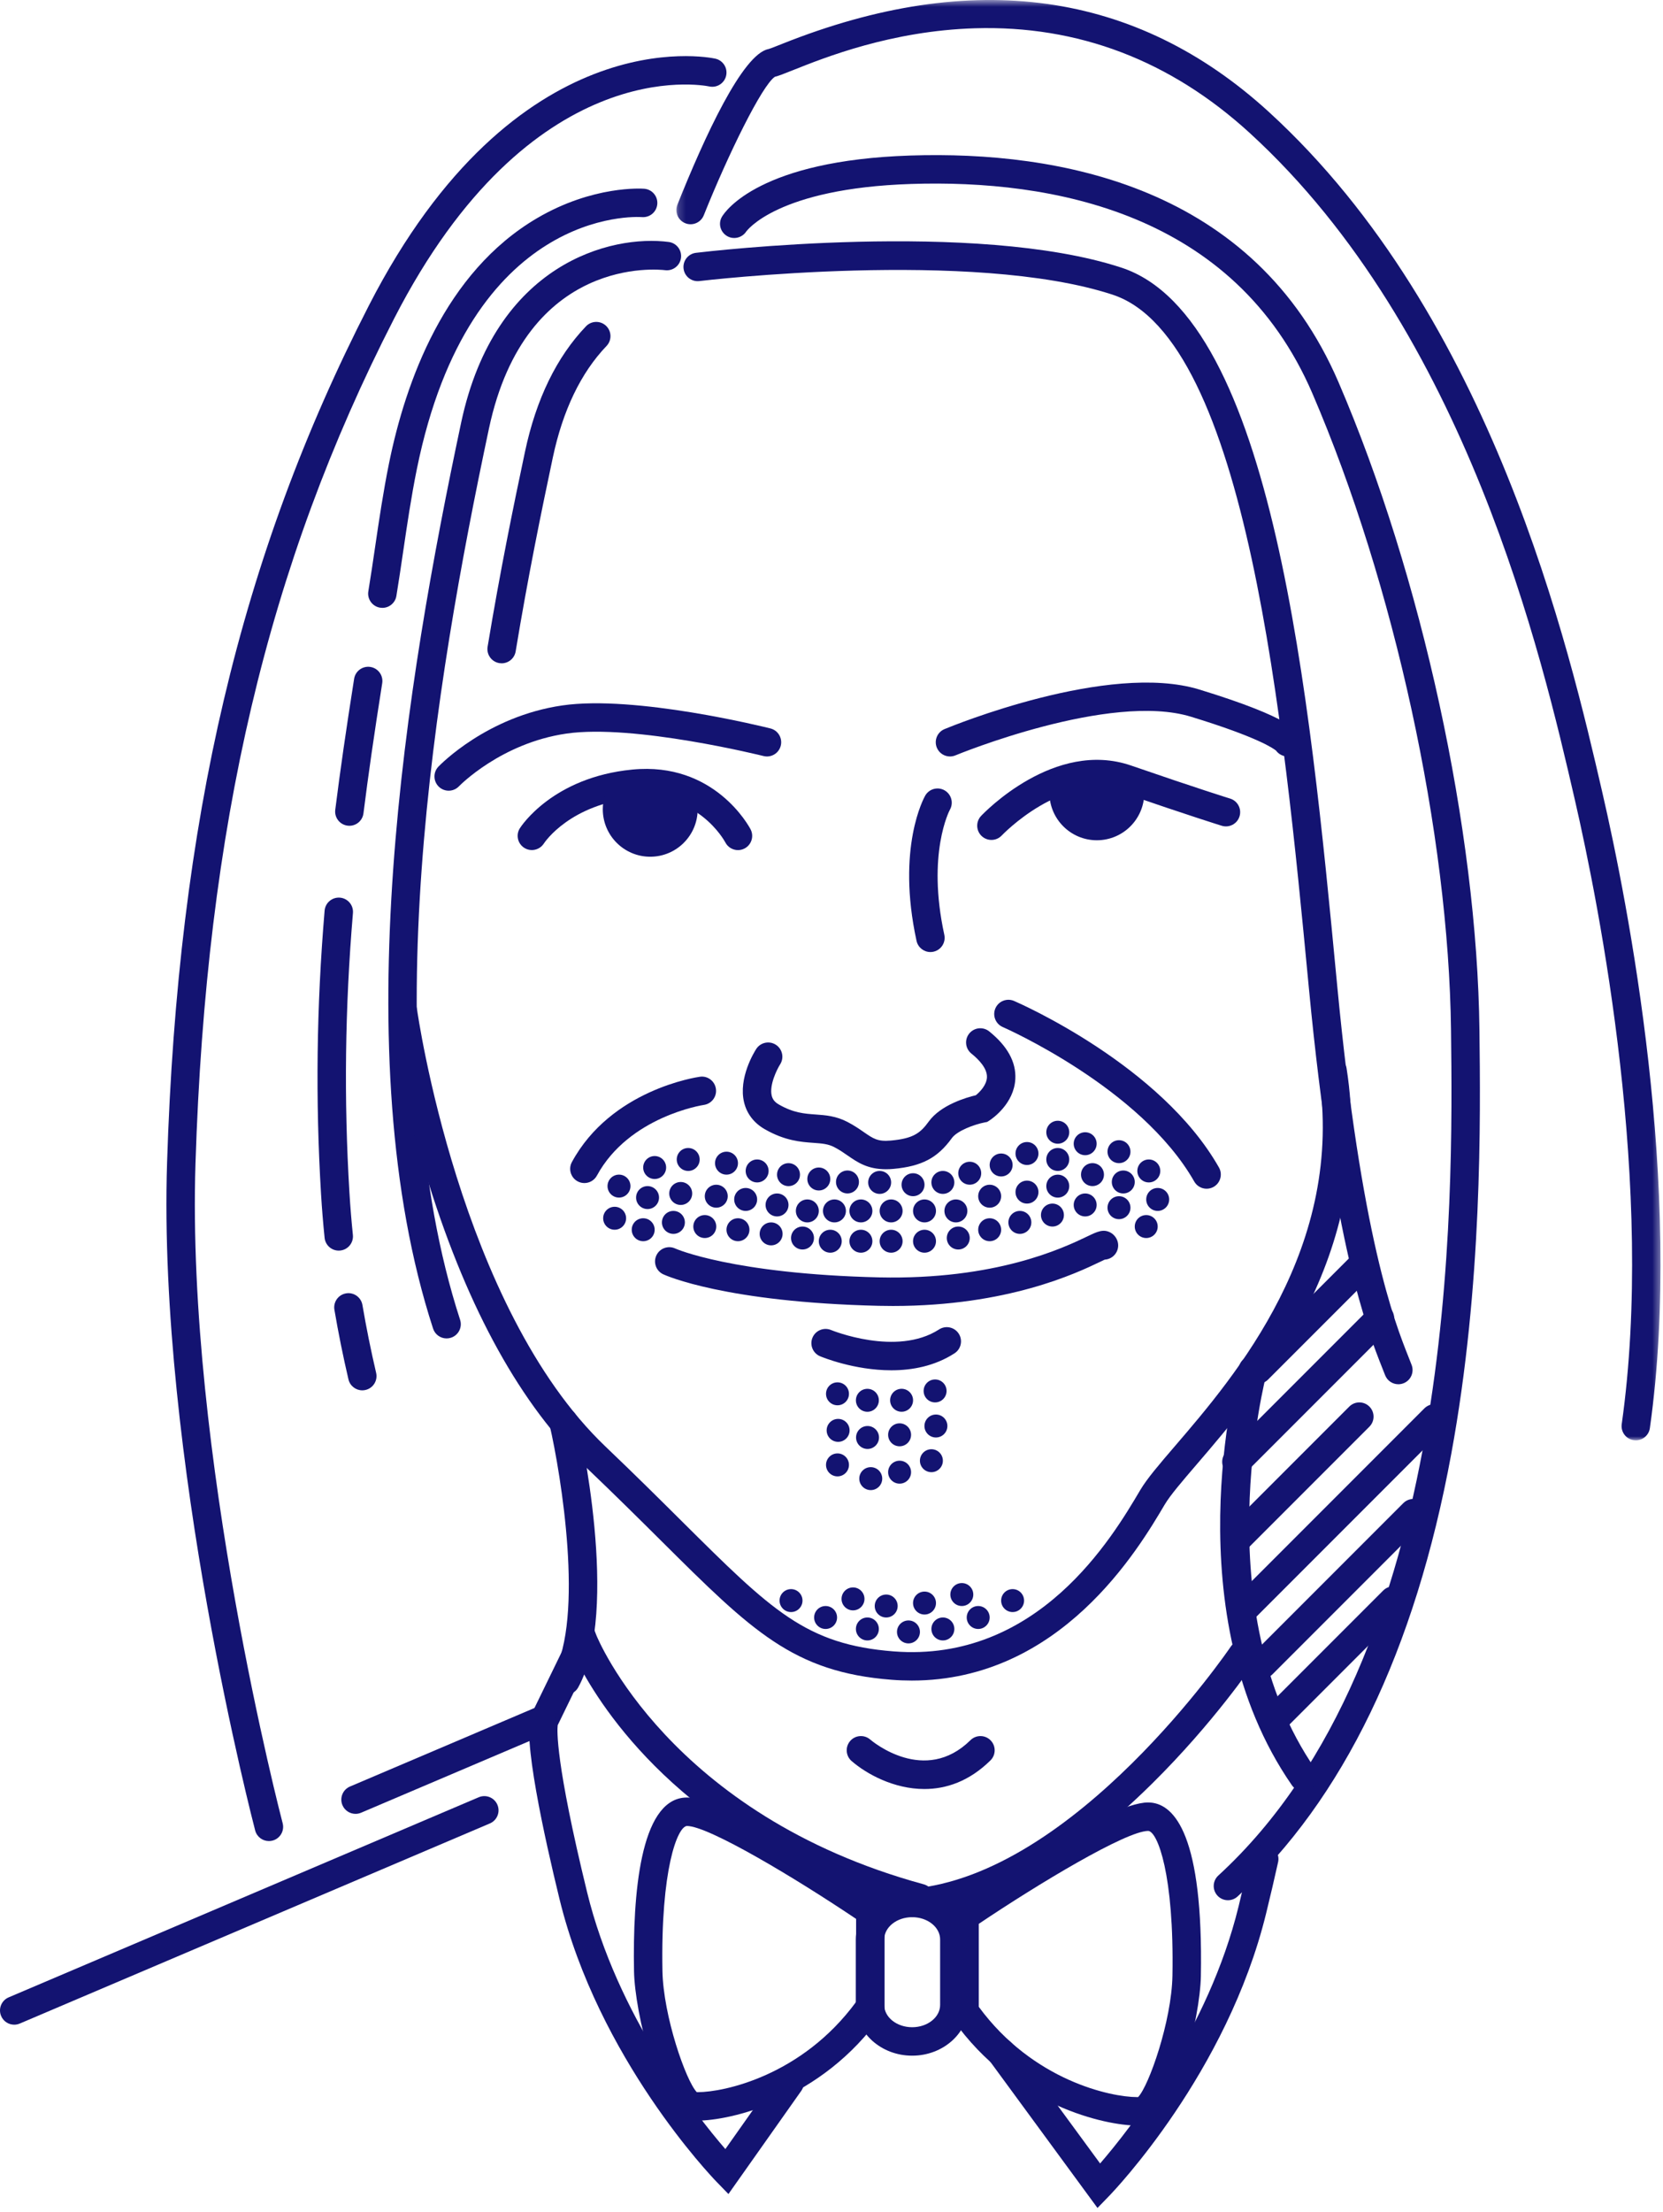 <?xml version="1.0" encoding="UTF-8"?>
<svg width="234px" height="311px" viewBox="0 0 234 311" version="1.1" xmlns="http://www.w3.org/2000/svg" xmlns:xlink="http://www.w3.org/1999/xlink">
    <!-- Generator: Sketch 49.3 (51167) - http://www.bohemiancoding.com/sketch -->
    <title>1</title>
    <desc>Created with Sketch.</desc>
    <defs>
        <polygon id="path-1" points="0.17 0.534 138.65 0.534 138.65 203.065 0.17 203.065 0.17 0.534"></polygon>
    </defs>
    <g id="Page-1" stroke="none" stroke-width="1" fill="none" fill-rule="evenodd">
        <g id="Artboard" transform="translate(-453, -3035)">
            <g id="1" transform="translate(453, 3034)">
                <path d="M172.782,268.195 C172.24,268.195 171.701,267.976 171.306,267.548 C170.56,266.733 170.615,265.467 171.429,264.721 C205.202,233.766 204.454,169.924 204.172,145.891 C203.846,118.254 196.19,83.097 184.667,56.324 C173.693,30.826 147.927,26.232 128.236,26.866 C109.304,27.477 105.036,33.505 104.995,33.566 C104.39,34.467 103.164,34.742 102.247,34.157 C101.332,33.575 101.035,32.389 101.595,31.459 C102.083,30.652 106.964,23.55 128.107,22.869 C149.031,22.191 176.476,27.174 188.341,54.742 C200.056,81.963 207.84,117.722 208.172,145.844 C208.318,158.35 208.591,181.627 204.207,205.434 C199.111,233.111 188.992,254.049 174.133,267.671 C173.749,268.022 173.264,268.195 172.782,268.195" id="Fill-1" fill="#131371"></path>
                <path d="M196.761,195.642 C195.956,195.642 195.198,195.153 194.893,194.356 C194.775,194.046 194.64,193.706 194.49,193.33 C192.435,188.148 187.619,176.01 184.18,140.03 L184.078,138.96 C180.642,102.99 175.449,48.631 156.548,42.434 C136.874,35.984 98.791,40.474 98.409,40.521 C97.309,40.652 96.316,39.872 96.184,38.775 C96.052,37.679 96.833,36.683 97.929,36.55 C99.527,36.357 137.277,31.908 157.794,38.633 C179.183,45.645 184.314,99.36 188.06,138.58 L188.162,139.649 C191.547,175.064 196.215,186.831 198.209,191.856 C198.365,192.248 198.505,192.603 198.629,192.926 C199.024,193.958 198.507,195.115 197.476,195.509 C197.24,195.599 196.999,195.642 196.761,195.642" id="Fill-3" fill="#131371"></path>
                <path d="M62.839,189.198 C61.996,189.198 61.213,188.661 60.938,187.815 C48.403,149.273 57.187,96.665 64.883,60.448 C69.669,37.923 86.085,33.97 94.1,35.025 C95.195,35.169 95.965,36.174 95.821,37.269 C95.677,38.362 94.678,39.13 93.584,38.991 C92.784,38.89 73.992,36.827 68.796,61.279 C61.195,97.047 52.505,148.95 64.741,186.579 C65.083,187.629 64.508,188.758 63.458,189.099 C63.253,189.166 63.044,189.198 62.839,189.198" id="Fill-5" fill="#131371"></path>
                <g id="Group-9" transform="translate(95, 0.466)">
                    <mask id="mask-2" fill="white">
                        <use xlink:href="#path-1"></use>
                    </mask>
                    <g id="Clip-8"></g>
                    <path d="M135.175,203.065 C135.081,203.065 134.988,203.059 134.892,203.045 C133.799,202.891 133.037,201.878 133.192,200.785 C137.875,167.639 130.113,128.239 126.559,112.837 C122.021,93.173 111.394,47.123 80.822,19.209 C69.661,9.018 56.683,4.077 42.183,4.51 C30.45,4.865 21.061,8.612 16.548,10.413 C15.309,10.908 14.581,11.198 14.038,11.329 C12.245,12.49 7.44,22.276 4.027,30.809 C3.616,31.835 2.451,32.334 1.426,31.923 C0.401,31.513 -0.097,30.349 0.313,29.323 C4.147,19.74 9.48,8.165 13.112,7.438 C13.352,7.382 14.262,7.019 15.066,6.698 C41.84,-3.987 64.872,-0.77 83.52,16.255 C115.011,45.009 125.835,91.91 130.457,111.938 C134.062,127.557 141.929,167.536 137.153,201.345 C137.011,202.343 136.155,203.065 135.175,203.065" id="Fill-7" fill="#131371" mask="url(#mask-2)"></path>
                </g>
                <path d="M37.837,259.875 C36.951,259.876 36.142,259.283 35.905,258.386 C35.768,257.866 22.182,205.935 23.509,164.455 C25.046,116.392 33.806,79.227 51.91,43.95 C72.558,3.715 99.505,9 100.645,9.246 C101.724,9.479 102.411,10.542 102.179,11.622 C101.947,12.699 100.887,13.385 99.811,13.158 C98.792,12.948 74.636,8.427 55.468,45.776 C37.649,80.5 29.024,117.142 27.507,164.583 C26.199,205.47 39.636,256.85 39.772,257.364 C40.054,258.432 39.418,259.526 38.35,259.809 C38.178,259.854 38.006,259.875 37.837,259.875" id="Fill-10" fill="#131371"></path>
                <path d="M169.782,168.149 C169.086,168.149 168.41,167.786 168.042,167.137 C160.547,153.957 141.295,145.5 141.1,145.416 C140.088,144.977 139.622,143.8 140.06,142.786 C140.498,141.773 141.675,141.307 142.689,141.745 C143.529,142.108 163.356,150.805 171.518,165.161 C172.064,166.121 171.729,167.341 170.768,167.887 C170.457,168.065 170.117,168.149 169.782,168.149" id="Fill-12" fill="#131371"></path>
                <path d="M82.228,167.352 C81.906,167.352 81.579,167.274 81.276,167.11 C80.305,166.582 79.945,165.369 80.472,164.398 C85.98,154.252 97.974,152.474 98.481,152.404 C99.573,152.242 100.585,153.014 100.737,154.109 C100.891,155.202 100.127,156.211 99.035,156.365 C98.877,156.388 88.505,157.985 83.989,166.306 C83.626,166.974 82.939,167.352 82.228,167.352" id="Fill-14" fill="#131371"></path>
                <path d="M128.297,237.307 C127.361,237.307 126.407,237.27 125.432,237.194 C111.614,236.112 105.813,230.35 93.103,217.725 C90.042,214.684 86.572,211.238 82.456,207.314 C73.36,198.645 65.926,185.252 60.359,167.508 C56.239,154.375 54.778,143.914 54.718,143.475 C54.568,142.381 55.334,141.372 56.428,141.222 C57.521,141.067 58.53,141.837 58.681,142.932 C58.738,143.348 64.644,184.811 85.215,204.419 C89.361,208.37 92.847,211.832 95.922,214.887 C108.634,227.514 113.391,232.239 125.744,233.205 C146.102,234.811 156.523,217.158 160.447,210.516 C161.396,208.911 163.15,206.87 165.369,204.286 C173.764,194.514 189.389,176.326 185.526,151.845 C185.354,150.754 186.098,149.73 187.19,149.558 C188.276,149.39 189.305,150.13 189.477,151.222 C193.629,177.529 177.219,196.63 168.403,206.893 C166.395,209.231 164.659,211.25 163.891,212.551 C160.193,218.809 149.259,237.307 128.297,237.307" id="Fill-16" fill="#131371"></path>
                <path d="M125.643,184.636 C124.985,184.636 124.32,184.629 123.64,184.613 C101.986,184.109 93.669,180.342 93.325,180.182 C92.324,179.715 91.891,178.526 92.358,177.525 C92.822,176.527 94.007,176.091 95.007,176.553 C95.086,176.589 103.096,180.134 123.734,180.615 C140.142,180.976 149.523,176.517 153.046,174.83 C154.433,174.167 155.271,173.767 156.283,174.33 C156.849,174.645 157.254,175.255 157.326,175.9 C157.447,176.997 156.656,177.986 155.557,178.108 C155.523,178.111 155.49,178.114 155.455,178.115 C155.264,178.203 155.009,178.325 154.773,178.439 C151.506,180.002 141.821,184.636 125.643,184.636" id="Fill-18" fill="#131371"></path>
                <path d="M125.414,193.678 C120.182,193.678 115.685,191.828 115.395,191.706 C114.377,191.279 113.898,190.107 114.326,189.088 C114.753,188.071 115.925,187.593 116.941,188.018 C117.033,188.055 126.173,191.789 132.137,187.934 C133.064,187.334 134.303,187.601 134.902,188.528 C135.502,189.455 135.236,190.694 134.309,191.293 C131.522,193.094 128.352,193.678 125.414,193.678" id="Fill-20" fill="#131371"></path>
                <path d="M139.503,119.103 C139.011,119.103 138.518,118.922 138.131,118.559 C137.327,117.801 137.29,116.535 138.048,115.731 C138.464,115.289 148.389,104.932 159.155,108.644 C168.68,111.929 173.048,113.277 173.091,113.29 C174.147,113.615 174.739,114.734 174.414,115.79 C174.09,116.846 172.963,117.435 171.915,117.113 C171.871,117.1 167.439,115.732 157.851,112.425 C149.505,109.547 141.043,118.385 140.958,118.475 C140.565,118.892 140.034,119.103 139.503,119.103" id="Fill-22" fill="#131371"></path>
                <path d="M103.84,120.535 C103.121,120.535 102.426,120.145 102.069,119.465 C101.907,119.162 98.154,112.343 89.363,113.192 C80.227,114.077 76.668,119.389 76.521,119.614 C75.921,120.535 74.686,120.806 73.761,120.212 C72.836,119.618 72.559,118.396 73.146,117.467 C73.331,117.174 77.798,110.293 88.978,109.211 C100.515,108.085 105.41,117.222 105.613,117.612 C106.123,118.592 105.741,119.799 104.761,120.309 C104.466,120.462 104.151,120.535 103.84,120.535" id="Fill-24" fill="#131371"></path>
                <path d="M98.169,114.79 C98.169,118.477 95.18,121.466 91.493,121.466 C87.807,121.466 84.818,118.477 84.818,114.79 C84.818,113.471 85.201,112.24 85.861,111.205 C87.047,109.348 97.029,110.093 97.871,112.815 C98.065,113.439 98.169,114.103 98.169,114.79" id="Fill-26" fill="#131371"></path>
                <path d="M161.012,112.474 C161.012,116.161 158.023,119.15 154.336,119.15 C150.65,119.15 147.661,116.161 147.661,112.474 C147.661,111.905 147.732,111.352 147.866,110.825 C148.6,107.937 159.94,107.829 160.747,110.607 C160.919,111.2 161.012,111.827 161.012,112.474" id="Fill-28" fill="#131371"></path>
                <path d="M133.671,107.368 C132.887,107.368 132.143,106.904 131.823,106.135 C131.4,105.116 131.882,103.945 132.902,103.521 C133.838,103.132 155.965,94.042 168.755,97.955 C181.893,101.977 182.733,103.936 183.008,104.58 C183.443,105.595 182.973,106.771 181.958,107.206 C181.087,107.579 180.095,107.285 179.558,106.551 C179.243,106.284 177.091,104.69 167.585,101.78 C156.153,98.278 134.654,107.125 134.438,107.214 C134.187,107.319 133.927,107.368 133.671,107.368" id="Fill-30" fill="#131371"></path>
                <path d="M63.133,112.181 C62.636,112.181 62.138,111.996 61.75,111.625 C60.952,110.861 60.925,109.595 61.689,108.798 C61.966,108.509 68.573,101.719 79.133,100.191 C89.403,98.702 107.636,103.234 108.407,103.428 C109.478,103.697 110.129,104.783 109.86,105.854 C109.591,106.926 108.505,107.577 107.433,107.307 C107.252,107.262 89.193,102.775 79.707,104.15 C70.495,105.483 64.636,111.504 64.578,111.564 C64.185,111.974 63.659,112.181 63.133,112.181" id="Fill-32" fill="#131371"></path>
                <path d="M79.605,239.304 C79.279,239.304 78.948,239.224 78.642,239.056 C77.674,238.522 77.322,237.306 77.855,236.338 C82.217,228.426 78.96,208.424 77.338,201.384 C77.09,200.308 77.761,199.234 78.837,198.986 C79.91,198.742 80.987,199.408 81.235,200.486 C81.488,201.579 87.345,227.41 81.358,238.27 C80.994,238.931 80.31,239.304 79.605,239.304" id="Fill-34" fill="#131371"></path>
                <path d="M183.419,252.876 C182.784,252.876 182.16,252.575 181.773,252.014 C165.185,228.029 173.966,194.533 174.348,193.119 C174.636,192.053 175.734,191.424 176.799,191.71 C177.865,191.997 178.496,193.095 178.209,194.161 C178.121,194.49 169.543,227.299 185.062,249.738 C185.69,250.647 185.463,251.893 184.555,252.521 C184.207,252.761 183.812,252.876 183.419,252.876" id="Fill-36" fill="#131371"></path>
                <path d="M130.917,134.869 C129.998,134.869 129.169,134.23 128.965,133.294 C126.111,120.192 130.018,113.167 130.185,112.875 C130.734,111.917 131.956,111.584 132.915,112.134 C133.869,112.682 134.202,113.896 133.662,114.852 C133.596,114.974 130.389,121.037 132.874,132.443 C133.108,133.522 132.424,134.588 131.345,134.823 C131.202,134.854 131.059,134.869 130.917,134.869" id="Fill-38" fill="#131371"></path>
                <path d="M123.662,197.899 C123.662,198.79 122.939,199.513 122.049,199.513 C121.156,199.513 120.434,198.79 120.434,197.899 C120.434,197.007 121.156,196.285 122.049,196.285 C122.939,196.285 123.662,197.007 123.662,197.899" id="Fill-40" fill="#131371"></path>
                <path d="M128.476,197.895 C128.476,198.787 127.753,199.509 126.863,199.509 C125.972,199.509 125.249,198.787 125.249,197.895 C125.249,197.004 125.972,196.281 126.863,196.281 C127.753,196.281 128.476,197.004 128.476,197.895" id="Fill-42" fill="#131371"></path>
                <path d="M119.457,196.988 C119.457,197.879 118.733,198.601 117.841,198.601 C116.951,198.601 116.228,197.879 116.228,196.988 C116.228,196.095 116.951,195.374 117.841,195.374 C118.733,195.374 119.457,196.095 119.457,196.988" id="Fill-44" fill="#131371"></path>
                <path d="M128.196,202.751 C128.196,203.643 127.473,204.366 126.582,204.366 C125.691,204.366 124.968,203.643 124.968,202.751 C124.968,201.86 125.691,201.138 126.582,201.138 C127.473,201.138 128.196,201.86 128.196,202.751" id="Fill-46" fill="#131371"></path>
                <path d="M123.684,203.126 C123.684,204.018 122.96,204.741 122.07,204.741 C121.179,204.741 120.456,204.018 120.456,203.126 C120.456,202.236 121.179,201.513 122.07,201.513 C122.96,201.513 123.684,202.236 123.684,203.126" id="Fill-48" fill="#131371"></path>
                <path d="M124.138,208.913 C124.138,209.804 123.414,210.527 122.523,210.527 C121.632,210.527 120.909,209.804 120.909,208.913 C120.909,208.022 121.632,207.3 122.523,207.3 C123.414,207.3 124.138,208.022 124.138,208.913" id="Fill-50" fill="#131371"></path>
                <path d="M133.306,201.513 C133.306,202.405 132.583,203.127 131.693,203.127 C130.801,203.127 130.078,202.405 130.078,201.513 C130.078,200.622 130.801,199.9 131.693,199.9 C132.583,199.9 133.306,200.622 133.306,201.513" id="Fill-52" fill="#131371"></path>
                <path d="M132.671,206.392 C132.671,207.284 131.947,208.006 131.057,208.006 C130.165,208.006 129.442,207.284 129.442,206.392 C129.442,205.501 130.165,204.779 131.057,204.779 C131.947,204.779 132.671,205.501 132.671,206.392" id="Fill-54" fill="#131371"></path>
                <path d="M128.196,208.006 C128.196,208.897 127.474,209.619 126.582,209.619 C125.691,209.619 124.968,208.897 124.968,208.006 C124.968,207.114 125.691,206.392 126.582,206.392 C127.474,206.392 128.196,207.114 128.196,208.006" id="Fill-56" fill="#131371"></path>
                <path d="M129.443,230.468 C129.443,231.359 128.72,232.081 127.83,232.081 C126.938,232.081 126.215,231.359 126.215,230.468 C126.215,229.576 126.938,228.854 127.83,228.854 C128.72,228.854 129.443,229.576 129.443,230.468" id="Fill-58" fill="#131371"></path>
                <path d="M131.701,226.408 C131.701,227.299 130.978,228.021 130.088,228.021 C129.196,228.021 128.473,227.299 128.473,226.408 C128.473,225.516 129.196,224.794 130.088,224.794 C130.978,224.794 131.701,225.516 131.701,226.408" id="Fill-60" fill="#131371"></path>
                <path d="M123.662,230.052 C123.662,230.943 122.939,231.665 122.049,231.665 C121.157,231.665 120.434,230.943 120.434,230.052 C120.434,229.16 121.157,228.438 122.049,228.438 C122.939,228.438 123.662,229.16 123.662,230.052" id="Fill-62" fill="#131371"></path>
                <path d="M126.31,226.825 C126.31,227.716 125.587,228.438 124.697,228.438 C123.805,228.438 123.082,227.716 123.082,226.825 C123.082,225.933 123.805,225.211 124.697,225.211 C125.587,225.211 126.31,225.933 126.31,226.825" id="Fill-64" fill="#131371"></path>
                <path d="M121.641,225.824 C121.641,226.715 120.919,227.437 120.027,227.437 C119.136,227.437 118.413,226.715 118.413,225.824 C118.413,224.932 119.136,224.21 120.027,224.21 C120.919,224.21 121.641,224.932 121.641,225.824" id="Fill-66" fill="#131371"></path>
                <path d="M117.783,228.439 C117.783,229.33 117.061,230.052 116.169,230.052 C115.278,230.052 114.555,229.33 114.555,228.439 C114.555,227.547 115.278,226.825 116.169,226.825 C117.061,226.825 117.783,227.547 117.783,228.439" id="Fill-68" fill="#131371"></path>
                <path d="M112.92,226.062 C112.92,226.953 112.198,227.675 111.306,227.675 C110.415,227.675 109.692,226.953 109.692,226.062 C109.692,225.17 110.415,224.448 111.306,224.448 C112.198,224.448 112.92,225.17 112.92,226.062" id="Fill-70" fill="#131371"></path>
                <path d="M134.285,230.052 C134.285,230.943 133.562,231.665 132.672,231.665 C131.78,231.665 131.057,230.943 131.057,230.052 C131.057,229.16 131.78,228.438 132.672,228.438 C133.562,228.438 134.285,229.16 134.285,230.052" id="Fill-72" fill="#131371"></path>
                <path d="M136.951,225.211 C136.951,226.102 136.228,226.824 135.338,226.824 C134.446,226.824 133.723,226.102 133.723,225.211 C133.723,224.319 134.446,223.597 135.338,223.597 C136.228,223.597 136.951,224.319 136.951,225.211" id="Fill-74" fill="#131371"></path>
                <path d="M139.255,228.439 C139.255,229.33 138.532,230.052 137.642,230.052 C136.75,230.052 136.027,229.33 136.027,228.439 C136.027,227.547 136.75,226.825 137.642,226.825 C138.532,226.825 139.255,227.547 139.255,228.439" id="Fill-76" fill="#131371"></path>
                <path d="M144.097,226.062 C144.097,226.953 143.375,227.675 142.484,227.675 C141.593,227.675 140.87,226.953 140.87,226.062 C140.87,225.17 141.593,224.448 142.484,224.448 C143.375,224.448 144.097,225.17 144.097,226.062" id="Fill-78" fill="#131371"></path>
                <path d="M133.191,196.582 C133.191,197.474 132.468,198.195 131.578,198.195 C130.685,198.195 129.963,197.474 129.963,196.582 C129.963,195.69 130.685,194.968 131.578,194.968 C132.468,194.968 133.191,195.69 133.191,196.582" id="Fill-80" fill="#131371"></path>
                <path d="M119.546,202.127 C119.546,203.019 118.823,203.741 117.932,203.741 C117.041,203.741 116.318,203.019 116.318,202.127 C116.318,201.237 117.041,200.514 117.932,200.514 C118.823,200.514 119.546,201.237 119.546,202.127" id="Fill-82" fill="#131371"></path>
                <path d="M119.457,206.981 C119.457,207.874 118.733,208.596 117.843,208.596 C116.951,208.596 116.228,207.874 116.228,206.981 C116.228,206.091 116.951,205.368 117.843,205.368 C118.733,205.368 119.457,206.091 119.457,206.981" id="Fill-84" fill="#131371"></path>
                <path d="M114.534,175.081 C114.534,175.972 113.811,176.695 112.92,176.695 C112.029,176.695 111.306,175.972 111.306,175.081 C111.306,174.189 112.029,173.467 112.92,173.467 C113.811,173.467 114.534,174.189 114.534,175.081" id="Fill-86" fill="#131371"></path>
                <path d="M119.027,171.27 C119.027,172.161 118.304,172.884 117.413,172.884 C116.522,172.884 115.799,172.161 115.799,171.27 C115.799,170.378 116.522,169.656 117.413,169.656 C118.304,169.656 119.027,170.378 119.027,171.27" id="Fill-88" fill="#131371"></path>
                <path d="M120.861,167.199 C120.861,168.09 120.138,168.813 119.247,168.813 C118.355,168.813 117.633,168.09 117.633,167.199 C117.633,166.307 118.355,165.585 119.247,165.585 C120.138,165.585 120.861,166.307 120.861,167.199" id="Fill-90" fill="#131371"></path>
                <path d="M118.441,175.53 C118.441,176.421 117.718,177.143 116.827,177.143 C115.936,177.143 115.213,176.421 115.213,175.53 C115.213,174.637 115.936,173.916 116.827,173.916 C117.718,173.916 118.441,174.637 118.441,175.53" id="Fill-92" fill="#131371"></path>
                <path d="M122.753,175.53 C122.753,176.421 122.03,177.143 121.139,177.143 C120.247,177.143 119.524,176.421 119.524,175.53 C119.524,174.637 120.247,173.916 121.139,173.916 C122.03,173.916 122.753,174.637 122.753,175.53" id="Fill-94" fill="#131371"></path>
                <path d="M122.753,171.27 C122.753,172.161 122.03,172.884 121.139,172.884 C120.247,172.884 119.524,172.161 119.524,171.27 C119.524,170.378 120.247,169.656 121.139,169.656 C122.03,169.656 122.753,170.378 122.753,171.27" id="Fill-96" fill="#131371"></path>
                <path d="M125.39,167.262 C125.39,168.153 124.666,168.876 123.775,168.876 C122.884,168.876 122.161,168.153 122.161,167.262 C122.161,166.37 122.884,165.648 123.775,165.648 C124.666,165.648 125.39,166.37 125.39,167.262" id="Fill-98" fill="#131371"></path>
                <path d="M127.003,175.53 C127.003,176.421 126.28,177.143 125.389,177.143 C124.497,177.143 123.774,176.421 123.774,175.53 C123.774,174.637 124.497,173.916 125.389,173.916 C126.28,173.916 127.003,174.637 127.003,175.53" id="Fill-100" fill="#131371"></path>
                <path d="M127.003,171.27 C127.003,172.161 126.28,172.884 125.389,172.884 C124.497,172.884 123.774,172.161 123.774,171.27 C123.774,170.378 124.497,169.656 125.389,169.656 C126.28,169.656 127.003,170.378 127.003,171.27" id="Fill-102" fill="#131371"></path>
                <path d="M130.087,167.585 C130.087,168.476 129.364,169.199 128.473,169.199 C127.581,169.199 126.858,168.476 126.858,167.585 C126.858,166.693 127.581,165.971 128.473,165.971 C129.364,165.971 130.087,166.693 130.087,167.585" id="Fill-104" fill="#131371"></path>
                <path d="M131.701,175.53 C131.701,176.421 130.978,177.143 130.088,177.143 C129.196,177.143 128.473,176.421 128.473,175.53 C128.473,174.637 129.196,173.916 130.088,173.916 C130.978,173.916 131.701,174.637 131.701,175.53" id="Fill-106" fill="#131371"></path>
                <path d="M131.701,171.27 C131.701,172.161 130.978,172.884 130.088,172.884 C129.196,172.884 128.473,172.161 128.473,171.27 C128.473,170.378 129.196,169.656 130.088,169.656 C130.978,169.656 131.701,170.378 131.701,171.27" id="Fill-108" fill="#131371"></path>
                <path d="M136.451,175.081 C136.451,175.972 135.728,176.695 134.837,176.695 C133.945,176.695 133.222,175.972 133.222,175.081 C133.222,174.189 133.945,173.467 134.837,173.467 C135.728,173.467 136.451,174.189 136.451,175.081" id="Fill-110" fill="#131371"></path>
                <path d="M136.117,171.27 C136.117,172.161 135.394,172.884 134.504,172.884 C133.612,172.884 132.889,172.161 132.889,171.27 C132.889,170.378 133.612,169.656 134.504,169.656 C135.394,169.656 136.117,170.378 136.117,171.27" id="Fill-112" fill="#131371"></path>
                <path d="M138.065,165.969 C138.065,166.86 137.341,167.583 136.451,167.583 C135.56,167.583 134.837,166.86 134.837,165.969 C134.837,165.077 135.56,164.355 136.451,164.355 C137.341,164.355 138.065,165.077 138.065,165.969" id="Fill-114" fill="#131371"></path>
                <path d="M134.284,167.262 C134.284,168.153 133.56,168.876 132.67,168.876 C131.779,168.876 131.056,168.153 131.056,167.262 C131.056,166.37 131.779,165.648 132.67,165.648 C133.56,165.648 134.284,166.37 134.284,167.262" id="Fill-116" fill="#131371"></path>
                <path d="M140.87,173.915 C140.87,174.806 140.146,175.529 139.256,175.529 C138.365,175.529 137.642,174.806 137.642,173.915 C137.642,173.023 138.365,172.301 139.256,172.301 C140.146,172.301 140.87,173.023 140.87,173.915" id="Fill-118" fill="#131371"></path>
                <path d="M140.87,169.201 C140.87,170.092 140.146,170.815 139.256,170.815 C138.365,170.815 137.642,170.092 137.642,169.201 C137.642,168.309 138.365,167.587 139.256,167.587 C140.146,167.587 140.87,168.309 140.87,169.201" id="Fill-120" fill="#131371"></path>
                <path d="M142.484,164.81 C142.484,165.701 141.761,166.424 140.87,166.424 C139.978,166.424 139.255,165.701 139.255,164.81 C139.255,163.918 139.978,163.196 140.87,163.196 C141.761,163.196 142.484,163.918 142.484,164.81" id="Fill-122" fill="#131371"></path>
                <path d="M145.119,172.884 C145.119,173.775 144.395,174.498 143.504,174.498 C142.613,174.498 141.89,173.775 141.89,172.884 C141.89,171.992 142.613,171.27 143.504,171.27 C144.395,171.27 145.119,171.992 145.119,172.884" id="Fill-124" fill="#131371"></path>
                <path d="M146.119,168.624 C146.119,169.515 145.396,170.238 144.506,170.238 C143.614,170.238 142.891,169.515 142.891,168.624 C142.891,167.732 143.614,167.01 144.506,167.01 C145.396,167.01 146.119,167.732 146.119,168.624" id="Fill-126" fill="#131371"></path>
                <path d="M146.119,163.197 C146.119,164.088 145.396,164.811 144.506,164.811 C143.614,164.811 142.891,164.088 142.891,163.197 C142.891,162.305 143.614,161.583 144.506,161.583 C145.396,161.583 146.119,162.305 146.119,163.197" id="Fill-128" fill="#131371"></path>
                <path d="M150.452,160.206 C150.452,161.097 149.728,161.82 148.838,161.82 C147.947,161.82 147.224,161.097 147.224,160.206 C147.224,159.314 147.947,158.592 148.838,158.592 C149.728,158.592 150.452,159.314 150.452,160.206" id="Fill-130" fill="#131371"></path>
                <path d="M154.308,170.43 C154.308,171.321 153.585,172.044 152.695,172.044 C151.803,172.044 151.08,171.321 151.08,170.43 C151.08,169.538 151.803,168.816 152.695,168.816 C153.585,168.816 154.308,169.538 154.308,170.43" id="Fill-132" fill="#131371"></path>
                <path d="M155.337,166.165 C155.337,167.056 154.614,167.779 153.723,167.779 C152.831,167.779 152.108,167.056 152.108,166.165 C152.108,165.273 152.831,164.551 153.723,164.551 C154.614,164.551 155.337,165.273 155.337,166.165" id="Fill-134" fill="#131371"></path>
                <path d="M150.452,167.785 C150.452,168.676 149.728,169.399 148.838,169.399 C147.947,169.399 147.224,168.676 147.224,167.785 C147.224,166.893 147.947,166.171 148.838,166.171 C149.728,166.171 150.452,166.893 150.452,167.785" id="Fill-136" fill="#131371"></path>
                <path d="M154.308,161.821 C154.308,162.712 153.585,163.435 152.695,163.435 C151.803,163.435 151.08,162.712 151.08,161.821 C151.08,160.929 151.803,160.207 152.695,160.207 C153.585,160.207 154.308,160.929 154.308,161.821" id="Fill-138" fill="#131371"></path>
                <path d="M150.451,164.033 C150.451,164.924 149.728,165.647 148.838,165.647 C147.946,165.647 147.223,164.924 147.223,164.033 C147.223,163.141 147.946,162.419 148.838,162.419 C149.728,162.419 150.451,163.141 150.451,164.033" id="Fill-140" fill="#131371"></path>
                <path d="M159.066,170.816 C159.066,171.707 158.342,172.43 157.451,172.43 C156.56,172.43 155.837,171.707 155.837,170.816 C155.837,169.924 156.56,169.202 157.451,169.202 C158.342,169.202 159.066,169.924 159.066,170.816" id="Fill-142" fill="#131371"></path>
                <path d="M159.671,167.201 C159.671,168.092 158.947,168.815 158.056,168.815 C157.165,168.815 156.442,168.092 156.442,167.201 C156.442,166.309 157.165,165.587 158.056,165.587 C158.947,165.587 159.671,166.309 159.671,167.201" id="Fill-144" fill="#131371"></path>
                <path d="M159.066,162.939 C159.066,163.83 158.342,164.553 157.451,164.553 C156.56,164.553 155.837,163.83 155.837,162.939 C155.837,162.047 156.56,161.325 157.451,161.325 C158.342,161.325 159.066,162.047 159.066,162.939" id="Fill-146" fill="#131371"></path>
                <path d="M162.899,173.467 C162.899,174.358 162.175,175.081 161.285,175.081 C160.394,175.081 159.671,174.358 159.671,173.467 C159.671,172.575 160.394,171.853 161.285,171.853 C162.175,171.853 162.899,172.575 162.899,173.467" id="Fill-148" fill="#131371"></path>
                <path d="M164.513,169.655 C164.513,170.547 163.79,171.269 162.899,171.269 C162.007,171.269 161.284,170.547 161.284,169.655 C161.284,168.763 162.007,168.042 162.899,168.042 C163.79,168.042 164.513,168.763 164.513,169.655" id="Fill-150" fill="#131371"></path>
                <path d="M163.263,165.65 C163.263,166.541 162.54,167.264 161.649,167.264 C160.757,167.264 160.034,166.541 160.034,165.65 C160.034,164.758 160.757,164.036 161.649,164.036 C162.54,164.036 163.263,164.758 163.263,165.65" id="Fill-152" fill="#131371"></path>
                <path d="M149.701,171.853 C149.701,172.744 148.978,173.467 148.088,173.467 C147.196,173.467 146.473,172.744 146.473,171.853 C146.473,170.961 147.196,170.239 148.088,170.239 C148.978,170.239 149.701,170.961 149.701,171.853" id="Fill-154" fill="#131371"></path>
                <path d="M115.213,171.27 C115.213,172.161 114.49,172.884 113.599,172.884 C112.708,172.884 111.985,172.161 111.985,171.27 C111.985,170.378 112.708,169.656 113.599,169.656 C114.49,169.656 115.213,170.378 115.213,171.27" id="Fill-156" fill="#131371"></path>
                <path d="M116.827,166.782 C116.827,167.673 116.104,168.396 115.213,168.396 C114.322,168.396 113.599,167.673 113.599,166.782 C113.599,165.89 114.322,165.168 115.213,165.168 C116.104,165.168 116.827,165.89 116.827,166.782" id="Fill-158" fill="#131371"></path>
                <path d="M110.118,174.498 C110.118,175.389 109.395,176.112 108.504,176.112 C107.613,176.112 106.89,175.389 106.89,174.498 C106.89,173.606 107.613,172.884 108.504,172.884 C109.395,172.884 110.118,173.606 110.118,174.498" id="Fill-160" fill="#131371"></path>
                <path d="M110.951,170.43 C110.951,171.321 110.228,172.044 109.337,172.044 C108.446,172.044 107.723,171.321 107.723,170.43 C107.723,169.538 108.446,168.816 109.337,168.816 C110.228,168.816 110.951,169.538 110.951,170.43" id="Fill-162" fill="#131371"></path>
                <path d="M112.565,166.169 C112.565,167.06 111.842,167.783 110.951,167.783 C110.06,167.783 109.337,167.06 109.337,166.169 C109.337,165.277 110.06,164.555 110.951,164.555 C111.842,164.555 112.565,165.277 112.565,166.169" id="Fill-164" fill="#131371"></path>
                <path d="M105.453,173.915 C105.453,174.806 104.73,175.529 103.839,175.529 C102.948,175.529 102.225,174.806 102.225,173.915 C102.225,173.023 102.948,172.301 103.839,172.301 C104.73,172.301 105.453,173.023 105.453,173.915" id="Fill-166" fill="#131371"></path>
                <path d="M106.536,169.655 C106.536,170.547 105.813,171.269 104.922,171.269 C104.031,171.269 103.308,170.547 103.308,169.655 C103.308,168.763 104.031,168.042 104.922,168.042 C105.813,168.042 106.536,168.763 106.536,169.655" id="Fill-168" fill="#131371"></path>
                <path d="M108.15,165.65 C108.15,166.541 107.427,167.264 106.536,167.264 C105.645,167.264 104.922,166.541 104.922,165.65 C104.922,164.758 105.645,164.036 106.536,164.036 C107.427,164.036 108.15,164.758 108.15,165.65" id="Fill-170" fill="#131371"></path>
                <path d="M100.784,173.467 C100.784,174.358 100.061,175.081 99.17,175.081 C98.279,175.081 97.556,174.358 97.556,173.467 C97.556,172.575 98.279,171.853 99.17,171.853 C100.061,171.853 100.784,172.575 100.784,173.467" id="Fill-172" fill="#131371"></path>
                <path d="M102.398,169.201 C102.398,170.092 101.675,170.815 100.784,170.815 C99.893,170.815 99.17,170.092 99.17,169.201 C99.17,168.309 99.893,167.587 100.784,167.587 C101.675,167.587 102.398,168.309 102.398,169.201" id="Fill-174" fill="#131371"></path>
                <path d="M103.839,164.555 C103.839,165.446 103.116,166.169 102.225,166.169 C101.334,166.169 100.611,165.446 100.611,164.555 C100.611,163.663 101.334,162.941 102.225,162.941 C103.116,162.941 103.839,163.663 103.839,164.555" id="Fill-176" fill="#131371"></path>
                <path d="M96.368,172.884 C96.368,173.775 95.645,174.498 94.754,174.498 C93.863,174.498 93.14,173.775 93.14,172.884 C93.14,171.992 93.863,171.27 94.754,171.27 C95.645,171.27 96.368,171.992 96.368,172.884" id="Fill-178" fill="#131371"></path>
                <path d="M97.398,168.816 C97.398,169.707 96.675,170.43 95.784,170.43 C94.893,170.43 94.17,169.707 94.17,168.816 C94.17,167.924 94.893,167.202 95.784,167.202 C96.675,167.202 97.398,167.924 97.398,168.816" id="Fill-180" fill="#131371"></path>
                <path d="M93.731,165.166 C93.731,166.057 93.008,166.78 92.117,166.78 C91.226,166.78 90.503,166.057 90.503,165.166 C90.503,164.274 91.226,163.552 92.117,163.552 C93.008,163.552 93.731,164.274 93.731,165.166" id="Fill-182" fill="#131371"></path>
                <path d="M98.451,164.035 C98.451,164.926 97.728,165.649 96.837,165.649 C95.946,165.649 95.223,164.926 95.223,164.035 C95.223,163.143 95.946,162.421 96.837,162.421 C97.728,162.421 98.451,163.143 98.451,164.035" id="Fill-184" fill="#131371"></path>
                <path d="M92.118,173.915 C92.118,174.806 91.395,175.529 90.504,175.529 C89.613,175.529 88.89,174.806 88.89,173.915 C88.89,173.023 89.613,172.301 90.504,172.301 C91.395,172.301 92.118,173.023 92.118,173.915" id="Fill-186" fill="#131371"></path>
                <path d="M88.712,167.781 C88.712,168.672 87.989,169.395 87.098,169.395 C86.207,169.395 85.484,168.672 85.484,167.781 C85.484,166.889 86.207,166.167 87.098,166.167 C87.989,166.167 88.712,166.889 88.712,167.781" id="Fill-188" fill="#131371"></path>
                <path d="M92.731,169.394 C92.731,170.285 92.008,171.008 91.117,171.008 C90.226,171.008 89.503,170.285 89.503,169.394 C89.503,168.502 90.226,167.78 91.117,167.78 C92.008,167.78 92.731,168.502 92.731,169.394" id="Fill-190" fill="#131371"></path>
                <path d="M88.099,172.301 C88.099,173.192 87.376,173.915 86.485,173.915 C85.594,173.915 84.871,173.192 84.871,172.301 C84.871,171.409 85.594,170.687 86.485,170.687 C87.376,170.687 88.099,171.409 88.099,172.301" id="Fill-192" fill="#131371"></path>
                <path d="M124.661,165.409 C122.062,165.409 120.648,164.43 119.275,163.48 C118.711,163.09 118.128,162.686 117.401,162.306 C116.524,161.846 115.658,161.785 114.46,161.698 C112.67,161.569 110.442,161.409 107.589,159.767 C106.085,158.902 105.086,157.6 104.7,156.005 C103.867,152.566 106.144,148.906 106.406,148.5 C107.006,147.573 108.245,147.307 109.171,147.906 C110.098,148.504 110.364,149.739 109.769,150.666 C109.346,151.331 108.22,153.566 108.589,155.071 C108.719,155.599 109.026,155.979 109.584,156.301 C111.643,157.485 113.151,157.594 114.747,157.709 C116.17,157.811 117.641,157.917 119.256,158.763 C120.201,159.257 120.918,159.753 121.551,160.191 C122.895,161.12 123.514,161.545 125.357,161.376 C128.485,161.089 129.49,160.35 130.688,158.695 C132.376,156.359 135.983,155.317 137.31,155.003 C137.881,154.544 138.825,153.566 138.873,152.489 C138.929,151.223 137.713,149.971 136.683,149.142 C135.823,148.45 135.686,147.191 136.379,146.33 C137.073,145.47 138.331,145.334 139.191,146.026 C141.752,148.086 142.989,150.334 142.867,152.708 C142.687,156.21 139.59,158.315 139.237,158.545 L138.912,158.755 L138.532,158.829 C137.077,159.118 134.683,159.996 133.93,161.039 C131.915,163.824 129.69,164.995 125.723,165.358 C125.348,165.393 124.995,165.409 124.661,165.409" id="Fill-194" fill="#131371"></path>
                <path d="M130.07,252.557 C125.777,252.557 121.926,250.441 119.83,248.624 C118.995,247.901 118.905,246.638 119.628,245.803 C120.348,244.969 121.609,244.877 122.444,245.597 C122.756,245.863 130.12,252.026 136.556,245.688 C137.343,244.913 138.609,244.922 139.384,245.709 C140.16,246.496 140.15,247.762 139.363,248.537 C136.354,251.501 133.102,252.557 130.07,252.557" id="Fill-196" fill="#131371"></path>
                <path d="M50.976,196.498 C50.068,196.498 49.246,195.876 49.03,194.953 C48.269,191.695 47.604,188.404 47.055,185.17 C46.87,184.081 47.603,183.048 48.692,182.863 C49.78,182.675 50.813,183.411 50.998,184.5 C51.534,187.653 52.183,190.864 52.926,194.043 C53.177,195.118 52.509,196.194 51.433,196.445 C51.28,196.481 51.127,196.498 50.976,196.498" id="Fill-198" fill="#131371"></path>
                <path d="M47.662,176.851 C46.649,176.851 45.78,176.084 45.675,175.055 C45.465,173.009 45.297,170.941 45.174,168.906 C44.374,155.618 44.538,142.58 45.675,129.047 C45.767,127.946 46.737,127.132 47.836,127.221 C48.936,127.314 49.754,128.281 49.662,129.382 C48.54,142.721 48.378,155.571 49.167,168.665 C49.287,170.645 49.45,172.658 49.654,174.647 C49.766,175.747 48.967,176.728 47.868,176.84 C47.799,176.848 47.73,176.851 47.662,176.851" id="Fill-200" fill="#131371"></path>
                <path d="M49.161,117.115 C49.078,117.115 48.994,117.11 48.91,117.099 C47.813,116.962 47.036,115.962 47.174,114.866 C47.855,109.443 48.699,103.59 49.829,96.444 C50.003,95.353 51.027,94.611 52.118,94.781 C53.209,94.954 53.953,95.978 53.781,97.069 C52.656,104.172 51.818,109.985 51.143,115.364 C51.016,116.376 50.155,117.115 49.161,117.115" id="Fill-202" fill="#131371"></path>
                <path d="M53.804,86.473 C53.696,86.473 53.587,86.464 53.476,86.446 C52.387,86.266 51.649,85.237 51.828,84.147 C52.164,82.107 52.468,80.044 52.775,77.959 C53.34,74.122 53.924,70.155 54.741,66.136 C57.082,54.617 62.594,39.289 75.558,31.684 C83.466,27.045 90.358,27.52 90.648,27.54 C91.749,27.625 92.573,28.587 92.488,29.688 C92.403,30.787 91.451,31.606 90.346,31.529 C89.327,31.454 66.108,30.291 58.66,66.932 C57.865,70.845 57.289,74.758 56.732,78.542 C56.422,80.649 56.115,82.735 55.775,84.798 C55.614,85.778 54.765,86.473 53.804,86.473" id="Fill-204" fill="#131371"></path>
                <path d="M179.214,244.888 C178.702,244.888 178.191,244.693 177.8,244.302 C177.019,243.521 177.019,242.255 177.8,241.474 L194.628,224.648 C195.409,223.867 196.675,223.867 197.456,224.648 C198.237,225.429 198.237,226.695 197.456,227.476 L180.628,244.302 C180.237,244.693 179.726,244.888 179.214,244.888" id="Fill-206" fill="#131371"></path>
                <path d="M177.623,237.023 C177.111,237.023 176.6,236.828 176.209,236.437 C175.428,235.656 175.428,234.39 176.209,233.609 L197.461,212.357 C198.242,211.576 199.508,211.576 200.289,212.357 C201.07,213.138 201.07,214.404 200.289,215.185 L179.037,236.437 C178.646,236.828 178.135,237.023 177.623,237.023" id="Fill-208" fill="#131371"></path>
                <path d="M174.83,229.454 C174.318,229.454 173.807,229.259 173.416,228.868 C172.635,228.087 172.635,226.821 173.416,226.04 L200.424,199.032 C201.205,198.251 202.471,198.251 203.252,199.032 C204.033,199.813 204.033,201.079 203.252,201.86 L176.244,228.868 C175.853,229.259 175.342,229.454 174.83,229.454" id="Fill-210" fill="#131371"></path>
                <path d="M173.974,219.494 C173.462,219.494 172.951,219.299 172.56,218.908 C171.779,218.127 171.779,216.861 172.56,216.08 L189.859,198.781 C190.64,198 191.906,198 192.687,198.781 C193.468,199.562 193.468,200.828 192.687,201.609 L175.388,218.908 C174.997,219.299 174.486,219.494 173.974,219.494" id="Fill-212" fill="#131371"></path>
                <path d="M173.974,208.552 C173.462,208.552 172.951,208.357 172.56,207.966 C171.779,207.185 171.779,205.919 172.56,205.138 L192.757,184.942 C193.538,184.16 194.804,184.16 195.585,184.942 C196.367,185.723 196.367,186.989 195.585,187.77 L175.388,207.966 C174.997,208.357 174.486,208.552 173.974,208.552" id="Fill-214" fill="#131371"></path>
                <path d="M177.013,195.57 C176.501,195.57 175.99,195.375 175.599,194.983 C174.818,194.202 174.818,192.936 175.599,192.155 L189.859,177.895 C190.64,177.114 191.906,177.114 192.687,177.895 C193.468,178.677 193.468,179.942 192.687,180.724 L178.427,194.983 C178.036,195.375 177.525,195.57 177.013,195.57" id="Fill-216" fill="#131371"></path>
                <path d="M70.587,94.269 C70.479,94.269 70.369,94.26 70.258,94.242 C69.169,94.061 68.431,93.032 68.611,91.942 C70.367,81.329 72.258,72.109 73.877,64.491 C75.444,57.114 78.331,51.19 82.455,46.881 C83.219,46.084 84.485,46.055 85.283,46.82 C86.081,47.584 86.108,48.85 85.345,49.648 C81.742,53.411 79.2,58.684 77.79,65.322 C76.18,72.897 74.3,82.061 72.558,92.595 C72.396,93.574 71.548,94.269 70.587,94.269" id="Fill-218" fill="#131371"></path>
                <path d="M98.043,295.18 C98.094,295.181 98.147,295.181 98.207,295.181 C101.847,295.181 112.828,292.884 120.462,282.49 L120.462,270.821 C112.108,265.201 99.722,257.752 96.657,257.752 C95.303,257.854 92.959,263.925 93.21,278.098 C93.326,284.498 96.528,293.605 98.043,295.18 M98.207,299.181 L98.207,299.181 C97.784,299.181 97.431,299.157 97.132,299.107 C92.76,298.378 89.317,284.038 89.212,278.17 C89.017,267.3 90.091,254.243 96.308,253.765 C96.419,253.756 96.537,253.752 96.657,253.752 C102.212,253.752 120.064,265.708 123.587,268.106 L124.462,268.701 L124.462,283.769 L124.096,284.287 C115.472,296.505 102.484,299.181 98.207,299.181" id="Fill-220" fill="#131371"></path>
                <path d="M137.724,283.184 C145.357,293.578 156.337,295.875 159.979,295.875 C160.037,295.875 160.092,295.875 160.143,295.874 C161.658,294.299 164.86,285.193 164.974,278.792 C165.227,264.62 162.882,258.548 161.571,258.448 L161.57,258.448 C158.462,258.448 146.078,265.896 137.724,271.515 L137.724,283.184 Z M159.979,299.875 C155.703,299.875 142.714,297.2 134.09,284.982 L133.724,284.463 L133.724,269.395 L134.599,268.8 C138.121,266.403 155.974,254.447 161.528,254.447 C161.649,254.447 161.766,254.451 161.877,254.459 C165.309,254.723 169.326,259.171 168.974,278.865 C168.869,284.733 165.426,299.073 161.053,299.801 C160.753,299.851 160.402,299.875 159.979,299.875 L159.979,299.875 Z" id="Fill-222" fill="#131371"></path>
                <path d="M102.497,309.507 L100.818,307.777 C100.143,307.08 84.21,290.462 78.727,268.026 C76.637,259.47 73.35,244.704 74.823,241.945 L82.265,226.666 L83.919,230.944 C84.017,231.192 94.169,256.199 129.969,265.954 C131.035,266.244 131.663,267.344 131.373,268.409 C131.083,269.475 129.984,270.105 128.918,269.814 C99.287,261.739 86.447,244.046 82.063,236.213 L78.475,243.58 C78.389,244.251 78.131,248.733 82.613,267.076 C86.836,284.361 97.892,298.361 102.064,303.185 L109.484,292.679 C110.121,291.778 111.369,291.562 112.272,292.198 C113.174,292.836 113.389,294.084 112.752,294.986 L102.497,309.507 Z" id="Fill-224" fill="#131371"></path>
                <path d="M128.351,270.578 C126.183,270.578 124.418,271.984 124.418,273.714 L124.418,282.916 C124.418,284.645 126.183,286.052 128.351,286.052 C130.52,286.052 132.285,284.645 132.285,282.916 L132.285,273.714 C132.285,271.984 130.52,270.578 128.351,270.578 M128.351,290.052 C123.977,290.052 120.418,286.85 120.418,282.916 L120.418,273.714 C120.418,269.779 123.977,266.578 128.351,266.578 C132.726,266.578 136.285,269.779 136.285,273.714 L136.285,282.916 C136.285,286.85 132.726,290.052 128.351,290.052" id="Fill-226" fill="#131371"></path>
                <path d="M128.349,270.578 C127.319,270.578 126.445,269.788 126.358,268.744 C126.266,267.643 127.084,266.677 128.185,266.585 C151.304,264.66 172.962,232.859 173.178,232.538 C173.793,231.623 175.037,231.379 175.954,231.996 C176.87,232.613 177.114,233.855 176.496,234.772 C176.266,235.114 170.75,243.26 162.129,251.779 C150.402,263.368 139.093,269.69 128.517,270.571 C128.46,270.576 128.405,270.578 128.349,270.578" id="Fill-228" fill="#131371"></path>
                <path d="M154.426,311.466 L139.258,290.793 C138.605,289.903 138.797,288.651 139.687,287.997 C140.579,287.343 141.829,287.537 142.483,288.426 L154.796,305.209 C158.947,300.41 170.051,286.363 174.279,269.067 C174.895,266.542 175.453,264.153 175.937,261.964 C176.176,260.884 177.246,260.203 178.322,260.443 C179.401,260.682 180.081,261.749 179.843,262.827 C179.352,265.045 178.787,267.463 178.163,270.016 C172.681,292.452 156.749,309.07 156.073,309.767 L154.426,311.466 Z" id="Fill-230" fill="#131371"></path>
                <path d="M50.028,256.05 C49.25,256.05 48.51,255.593 48.187,254.832 C47.754,253.816 48.228,252.641 49.244,252.208 L75.483,241.047 C76.499,240.615 77.674,241.088 78.106,242.105 C78.538,243.121 78.065,244.296 77.048,244.729 L50.81,255.89 C50.554,255.998 50.289,256.05 50.028,256.05" id="Fill-232" fill="#131371"></path>
                <path d="M2.002,285.695 C1.224,285.695 0.483,285.238 0.161,284.476 C-0.273,283.461 0.202,282.286 1.218,281.853 L67.365,253.714 C68.382,253.282 69.556,253.756 69.989,254.772 C70.421,255.788 69.948,256.964 68.931,257.396 L2.784,285.534 C2.527,285.642 2.263,285.695 2.002,285.695" id="Fill-234" fill="#131371"></path>
            </g>
        </g>
    </g>
</svg>